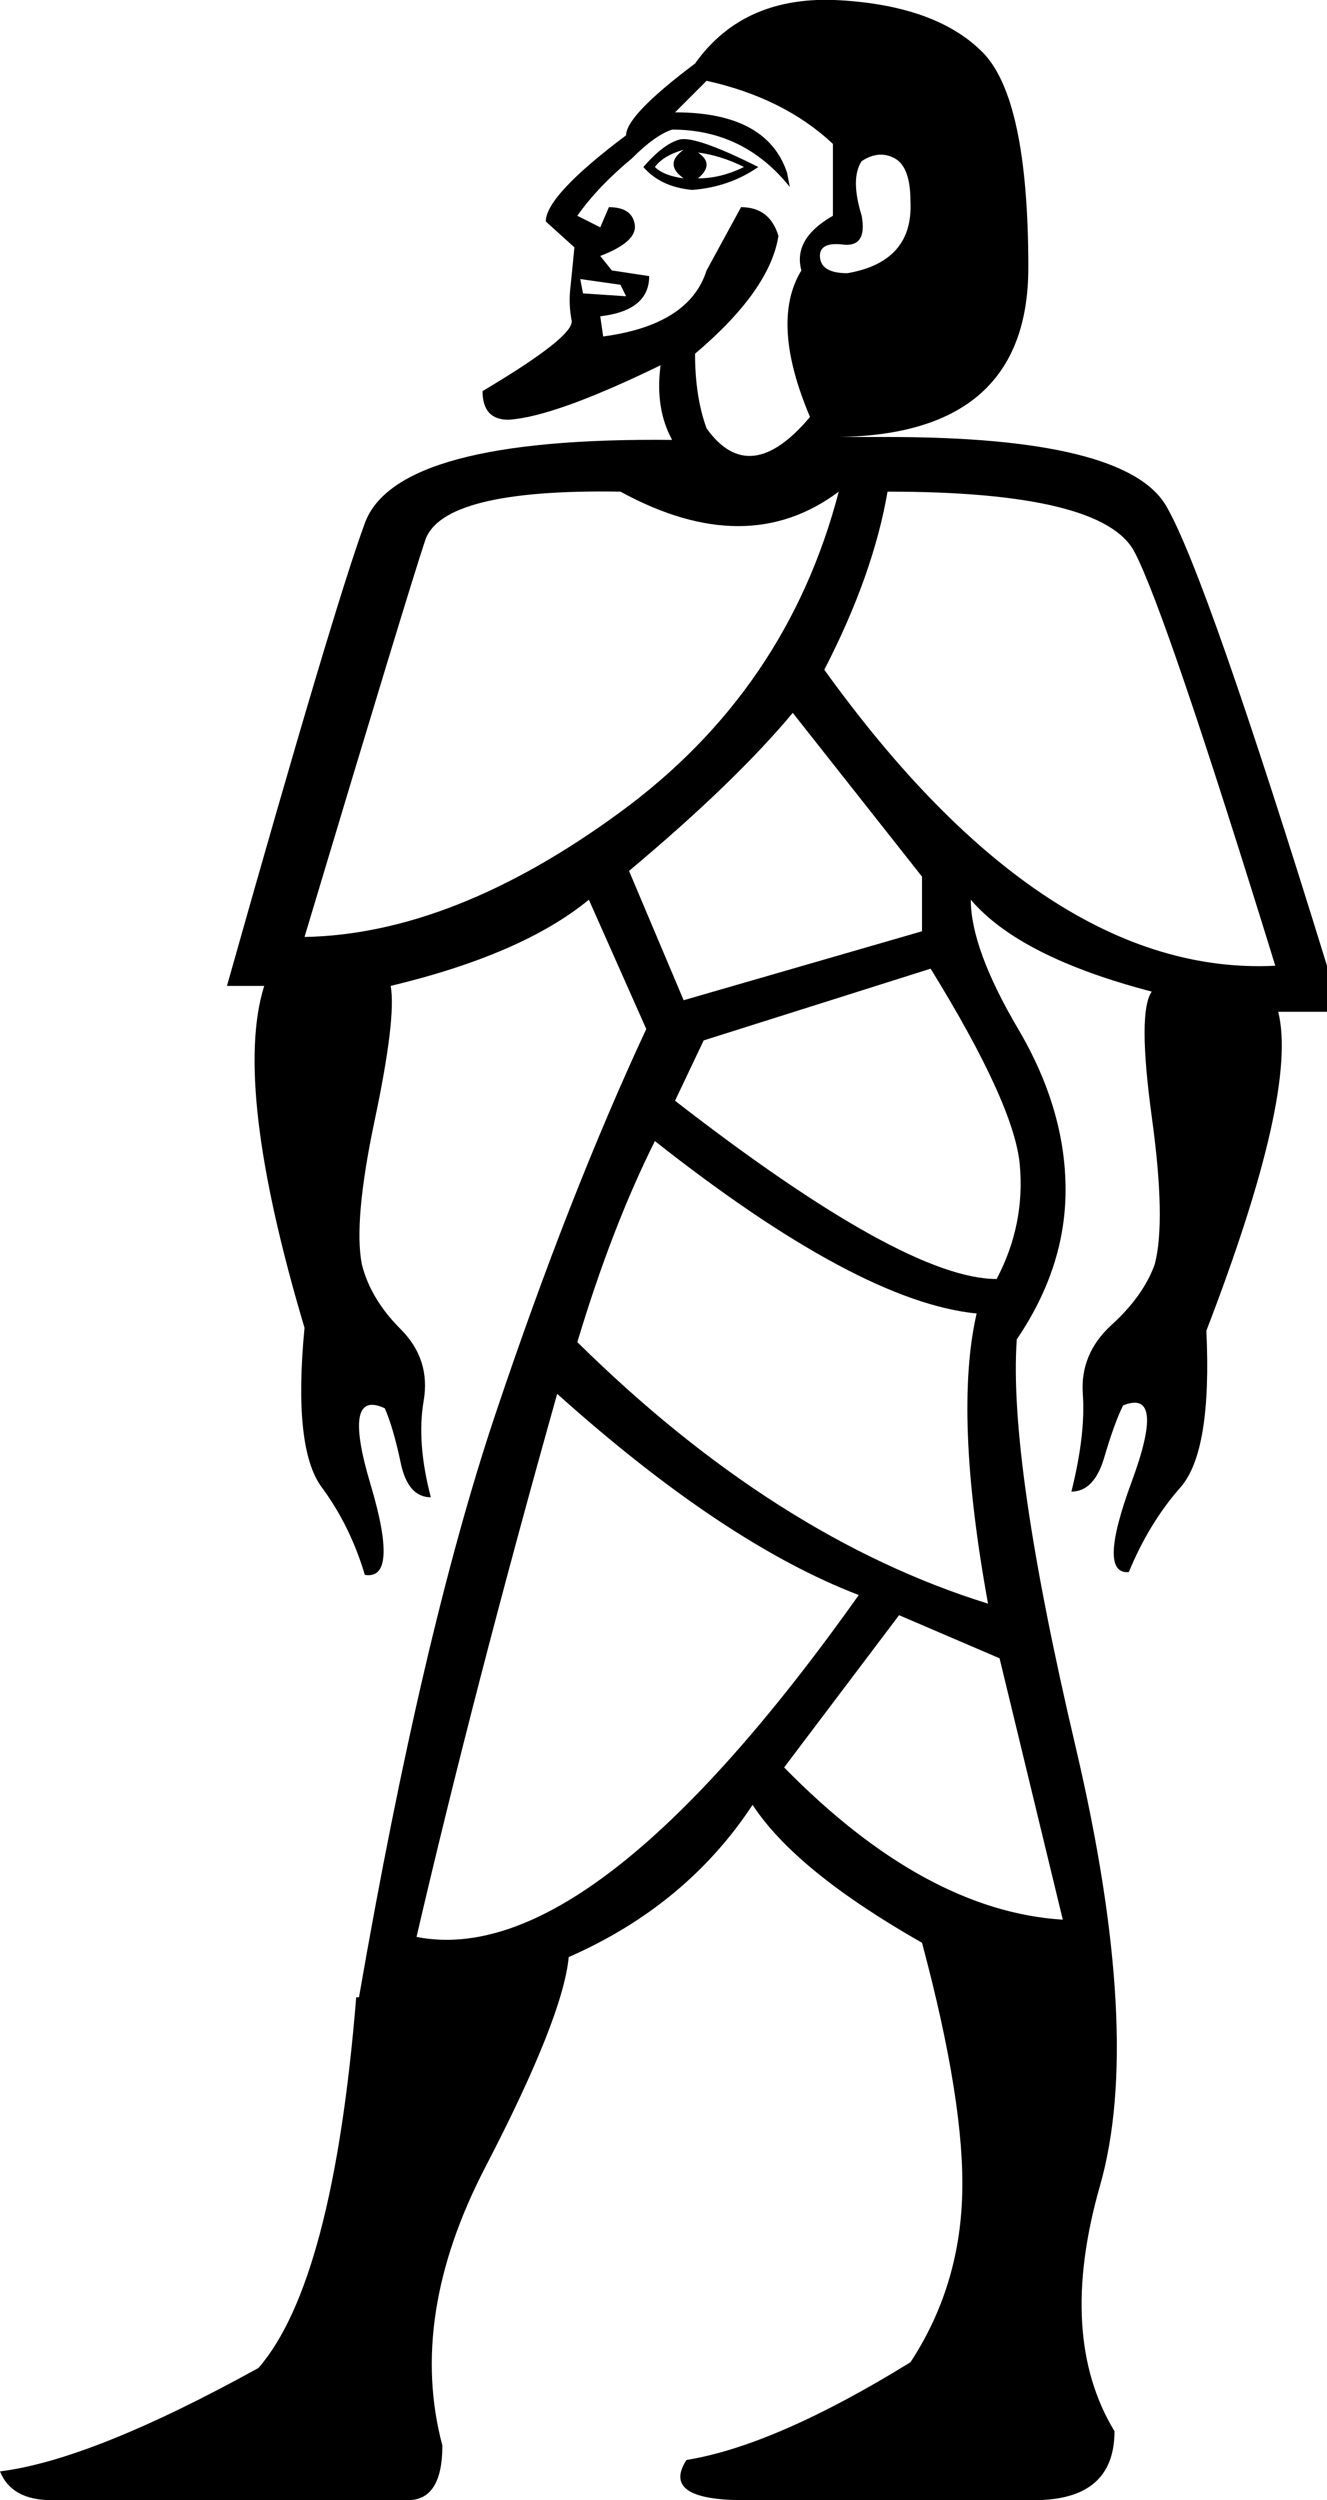 <?xml version='1.0' encoding ='UTF-8' standalone='yes'?>
<svg width='9.548' height='17.982' xmlns='http://www.w3.org/2000/svg' xmlns:xlink='http://www.w3.org/1999/xlink' xmlns:inkscape='http://www.inkscape.org/namespaces/inkscape'>
<path style='fill:#000000; stroke:none' d=' M 4.629 1.201  Q 4.774 1.035 4.888 1.004  Q 5.001 0.973 5.456 1.201  Q 5.249 1.345 4.981 1.366  Q 4.753 1.345 4.629 1.201  Z  M 5.993 1.035  Q 5.642 0.705 5.084 0.581  L 4.857 0.808  Q 5.518 0.808 5.663 1.242  L 5.683 1.345  Q 5.353 0.932 4.836 0.932  Q 4.712 0.973 4.547 1.139  Q 4.299 1.345 4.154 1.552  L 4.319 1.635  L 4.381 1.49  Q 4.547 1.49 4.567 1.614  Q 4.588 1.738 4.319 1.841  L 4.402 1.945  L 4.671 1.986  Q 4.671 2.234 4.319 2.275  L 4.34 2.42  Q 4.96 2.337 5.084 1.945  L 5.332 1.49  Q 5.539 1.49 5.601 1.697  Q 5.539 2.089 5.001 2.544  Q 5.001 2.854 5.084 3.081  Q 5.394 3.515 5.828 2.999  Q 5.539 2.317 5.766 1.945  Q 5.704 1.717 5.993 1.552  L 5.993 1.035  Z  M 6.2 1.159  Q 6.117 1.283 6.2 1.552  Q 6.241 1.779 6.066 1.759  Q 5.89 1.738 5.9 1.852  Q 5.911 1.965 6.097 1.965  Q 6.572 1.883 6.551 1.449  Q 6.551 1.201 6.438 1.139  Q 6.324 1.077 6.2 1.159  Z  M 4.712 1.201  Q 4.774 1.263 4.919 1.283  Q 4.774 1.18 4.919 1.077  Q 4.774 1.118 4.712 1.201  Z  M 5.353 1.201  Q 5.187 1.118 5.022 1.097  Q 5.146 1.18 5.022 1.283  Q 5.187 1.283 5.353 1.201  Z  M 4.175 2.007  L 4.195 2.11  L 4.505 2.131  L 4.464 2.048  L 4.175 2.007  Z  M 2.191 6.739  Q 3.265 6.719 4.464 5.84  Q 5.663 4.962 6.035 3.536  Q 5.373 4.032 4.464 3.536  Q 3.183 3.515 3.059 3.887  Q 2.935 4.259 2.191 6.739  Z  M 5.931 4.817  Q 7.523 7.029 9.176 6.946  Q 8.391 4.404 8.163 3.97  Q 7.936 3.536 6.386 3.536  Q 6.283 4.135 5.931 4.817  Z  M 5.704 5.127  Q 5.291 5.623 4.526 6.264  L 4.919 7.194  L 6.634 6.698  L 6.634 6.305  L 5.704 5.127  Z  M 4.857 7.917  Q 6.51 9.199 7.171 9.199  Q 7.378 8.806 7.337 8.372  Q 7.295 7.938 6.696 6.967  L 5.063 7.483  L 4.857 7.917  Z  M 4.712 8.207  Q 4.402 8.827 4.154 9.653  Q 5.58 11.059 7.109 11.534  Q 6.861 10.17 7.027 9.447  Q 6.179 9.364 4.712 8.207  Z  M 4.009 10.025  Q 3.41 12.154 2.997 13.931  Q 4.257 14.179 6.179 11.472  Q 5.208 11.1 4.009 10.025  Z  M 6.469 11.617  L 5.642 12.712  Q 6.655 13.745 7.647 13.807  L 7.192 11.927  L 6.469 11.617  Z  M 6.035 3.143  L 6.386 3.143  Q 8.101 3.143 8.391 3.639  Q 8.68 4.135 9.548 6.946  L 9.548 7.277  L 9.197 7.277  Q 9.341 7.855 8.68 9.571  Q 8.721 10.439 8.494 10.697  Q 8.267 10.955 8.122 11.307  Q 7.895 11.327 8.143 10.656  Q 8.391 9.984 8.081 10.108  Q 8.019 10.232 7.946 10.48  Q 7.874 10.728 7.709 10.728  Q 7.812 10.315 7.791 10.025  Q 7.771 9.736 7.998 9.529  Q 8.225 9.323 8.308 9.095  Q 8.391 8.785 8.287 8.031  Q 8.184 7.277 8.287 7.132  Q 7.337 6.884 6.985 6.471  Q 6.985 6.822 7.326 7.401  Q 7.667 7.979 7.667 8.558  Q 7.667 9.116 7.316 9.633  Q 7.254 10.501 7.74 12.567  Q 8.225 14.634 7.915 15.719  Q 7.605 16.804 8.019 17.486  Q 8.019 17.982 7.44 17.982  L 5.353 17.982  Q 4.753 17.982 4.939 17.693  Q 5.58 17.589 6.551 16.99  Q 6.903 16.453 6.923 15.791  Q 6.944 15.13 6.634 13.973  Q 5.725 13.456 5.415 12.981  Q 4.939 13.704 4.092 14.076  Q 4.051 14.51 3.493 15.585  Q 2.935 16.659 3.183 17.589  Q 3.183 17.982 2.935 17.982  L 0.372 17.982  Q 0.083 17.982 0 17.775  Q 0.661 17.693 1.86 17.031  Q 2.397 16.411 2.563 14.365  L 2.583 14.365  Q 3.038 11.741 3.565 10.17  Q 4.092 8.599 4.65 7.401  L 4.237 6.471  Q 3.761 6.863 2.811 7.091  Q 2.852 7.318 2.697 8.052  Q 2.542 8.785 2.604 9.095  Q 2.666 9.343 2.883 9.56  Q 3.1 9.777 3.048 10.077  Q 2.997 10.377 3.1 10.769  Q 2.935 10.769 2.883 10.521  Q 2.831 10.273 2.769 10.129  Q 2.459 9.984 2.666 10.676  Q 2.873 11.369 2.625 11.327  Q 2.521 10.976 2.315 10.697  Q 2.108 10.418 2.191 9.55  Q 1.674 7.814 1.901 7.091  L 1.633 7.091  Q 2.397 4.383 2.625 3.763  Q 2.852 3.143 4.836 3.164  Q 4.712 2.937 4.753 2.627  Q 3.989 2.999 3.658 3.019  Q 3.472 3.019 3.472 2.813  Q 4.133 2.42 4.113 2.306  Q 4.092 2.193 4.102 2.089  Q 4.113 1.986 4.133 1.779  L 3.927 1.593  Q 3.927 1.407 4.505 0.973  Q 4.505 0.829 5.001 0.457  Q 5.353 -0.039 6.045 0.002  Q 6.737 0.043 7.068 0.374  Q 7.399 0.705 7.399 1.924  Q 7.399 3.123 6.035 3.143  Z '/></svg>
